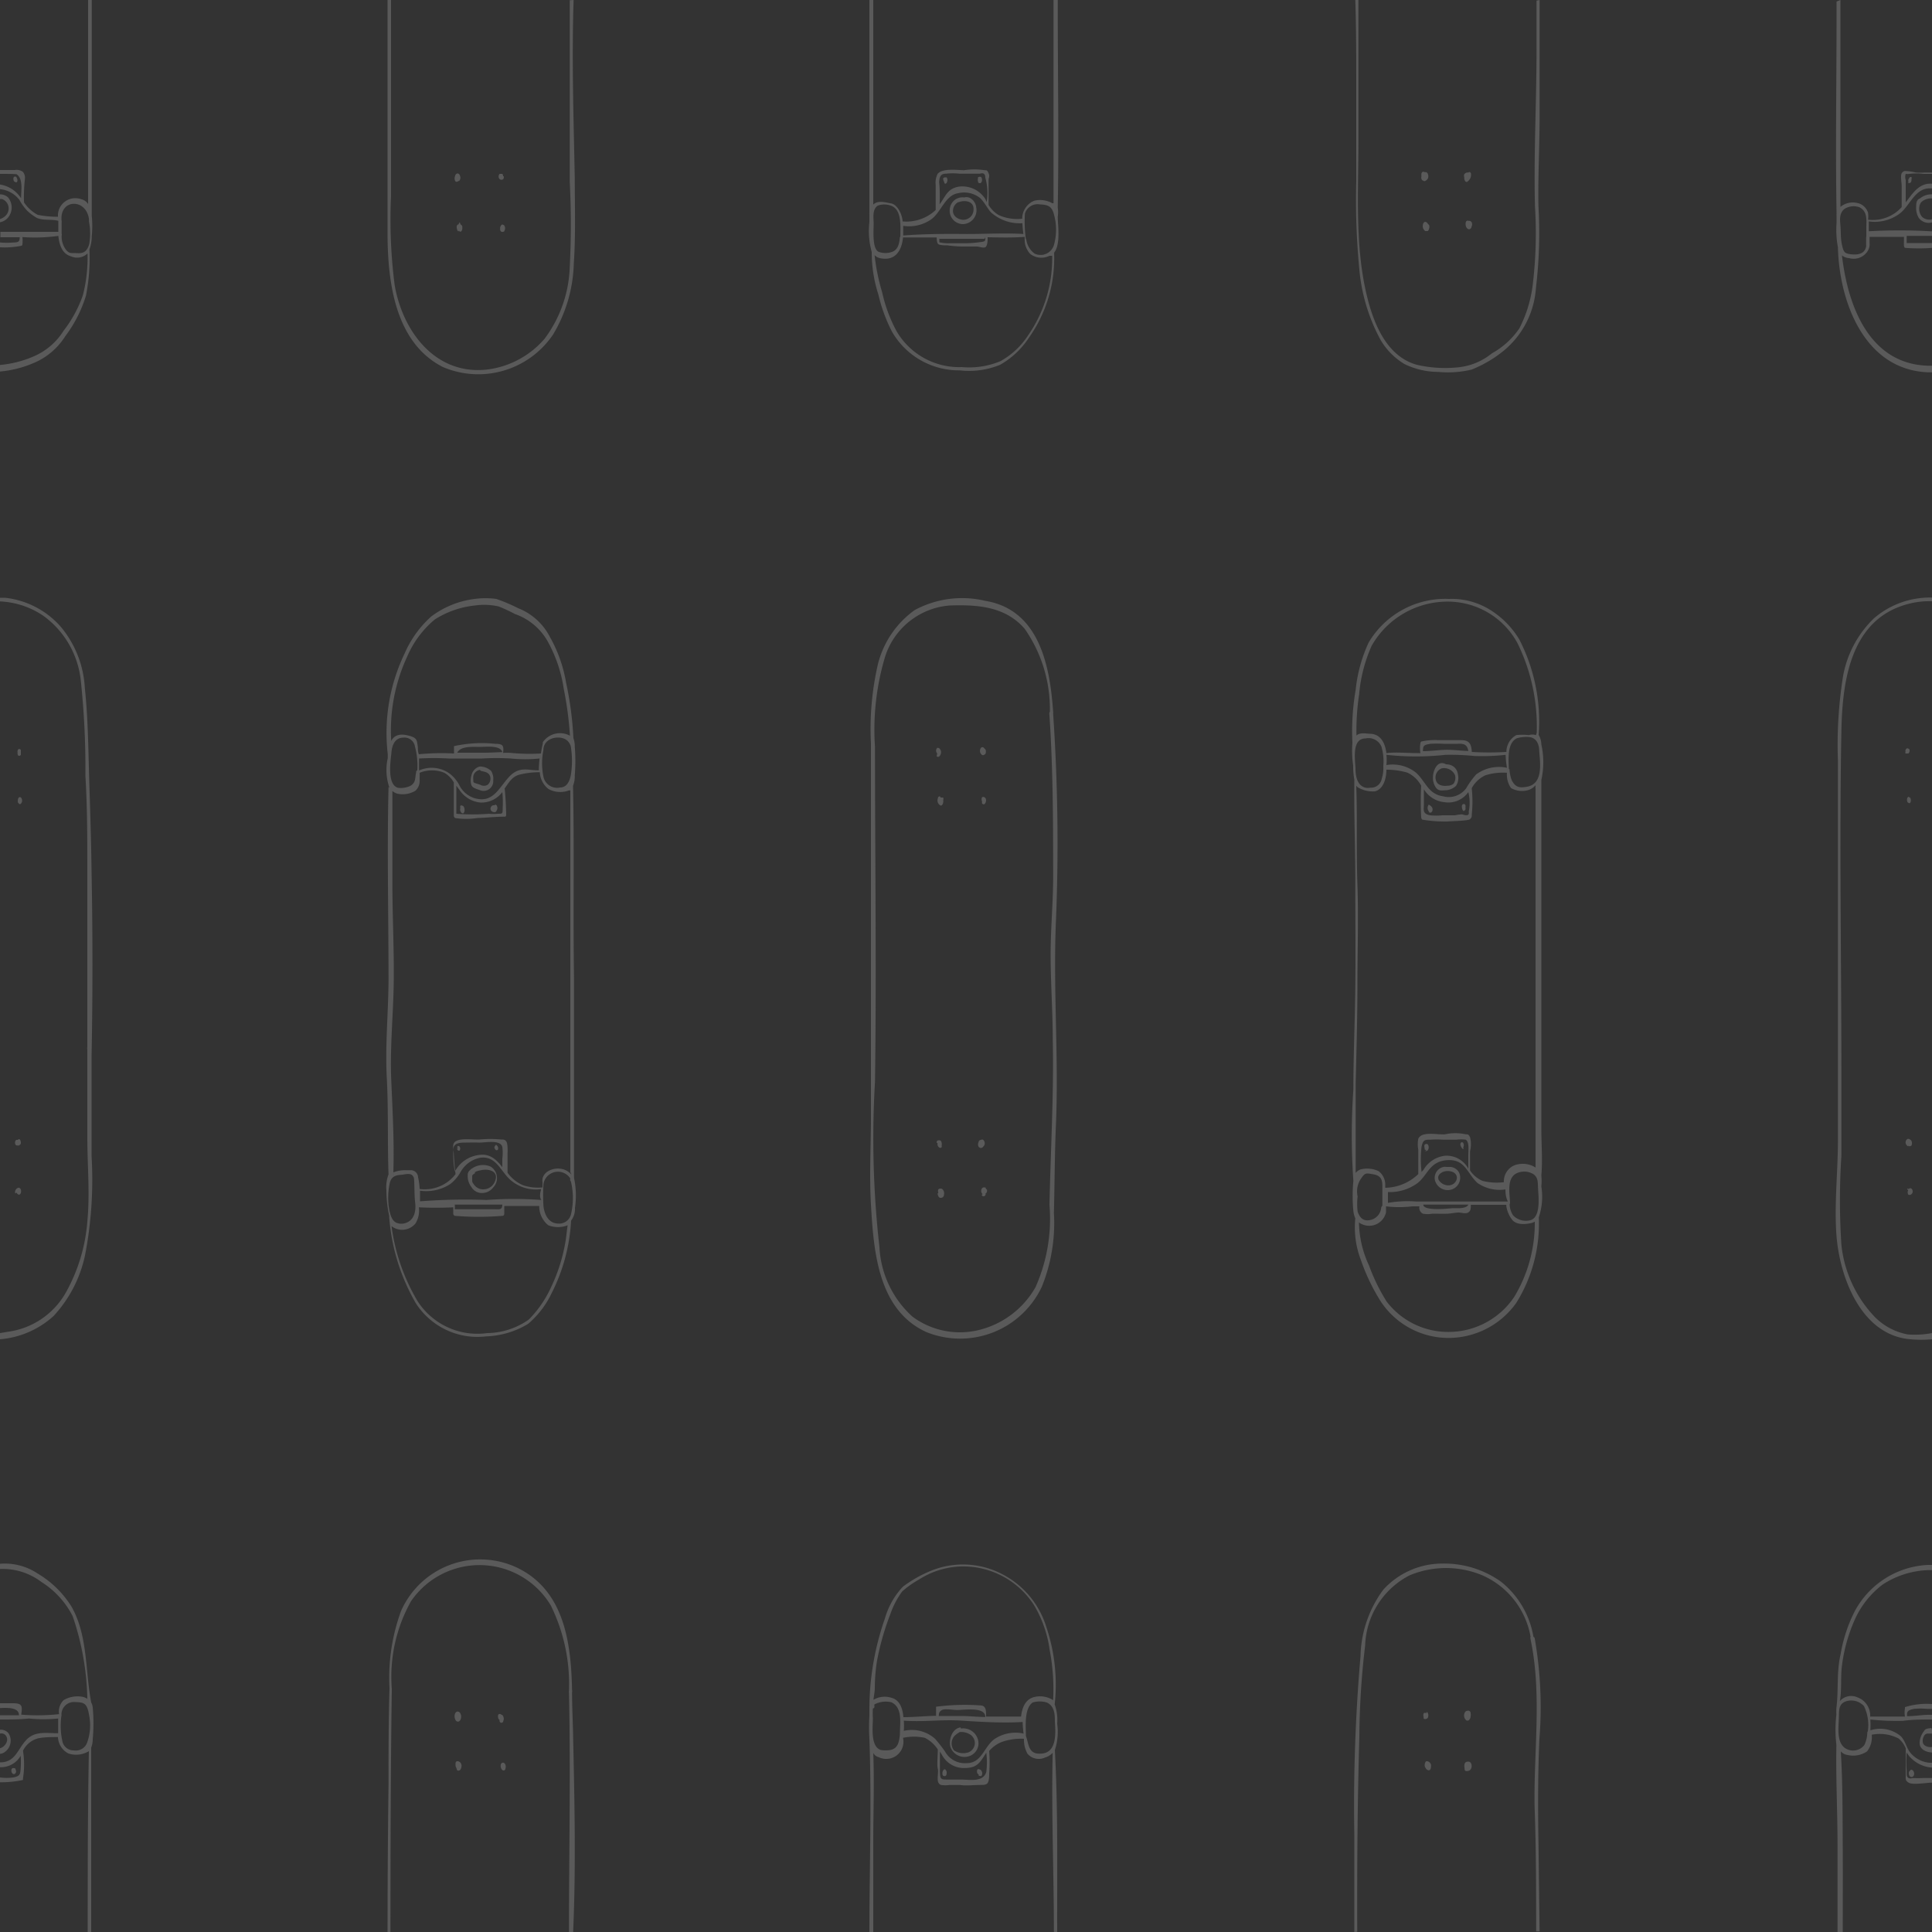 <svg xmlns="http://www.w3.org/2000/svg" viewBox="0 0 100 100"><rect x="0" y="0" width="100" height="100" fill="#333333" stroke="none"/><title>skateboards_dim</title><g id="Layer_2" data-name="Layer 2"><g id="Layer_1-2" data-name="Layer 1"><path d="M95.11,100q0-2.23,0-4.47c0-1.72-.09-3.45-.06-5.16,0,0,0,0,0-.06a6.87,6.87,0,0,1,0-1.57,3.11,3.11,0,0,1,0-.32v0c.12-.94,0-1.87.22-2.8A7.68,7.68,0,0,1,96,83.4,4.54,4.54,0,0,1,99.79,81H100v.27h-.2a4.58,4.58,0,0,0-2.36.75A4.67,4.67,0,0,0,96,83.84a8.44,8.44,0,0,0-.66,2.37c-.08.61,0,1.23-.11,1.84a.78.78,0,0,1,.9-.2,1,1,0,0,1,.67,1h1.8a1.25,1.25,0,0,1,0-.43s0-.06,0-.06a3.8,3.8,0,0,1,1.4-.16v.25h-.26a3.75,3.75,0,0,0-.67,0c-.31.07-.38.11-.36.38.43,0,.86-.09,1.29-.07V89c-.5,0-1,0-1.5.07A12,12,0,0,1,96.81,89h0a5.23,5.23,0,0,1,0,.56,1.66,1.66,0,0,1,1.58.31c.23.24.28.58.48.84a1.46,1.46,0,0,0,1,.53H100v.25h0a1.7,1.7,0,0,1-1.21-.63l-.1-.15a5.86,5.86,0,0,0,0,.94v.18c0,.19.13.26.3.2a5.09,5.09,0,0,0,.55,0H100v.24h0c-.29,0-1,.13-1.21,0s-.14-.24-.15-.42c0-.45,0-.9,0-1.36a1.36,1.36,0,0,0-.36-.5,2.11,2.11,0,0,0-1.4-.2h0a1.19,1.19,0,0,1-.24.86,1.28,1.28,0,0,1-1,.19.57.57,0,0,1-.36-.19c.1,1.63.09,3.28.1,4.91s0,3,0,4.47ZM4.54,100c0-3.12,0-6.24.06-9.36l0,0a1.28,1.28,0,0,1-1.06.12A1,1,0,0,1,3,89.91c-.33,0-.68,0-1,.06a1.21,1.21,0,0,0-.81.65,4.58,4.58,0,0,1,0,1.43s0,.07,0,.08A5.26,5.26,0,0,1,0,92.25V92a2.59,2.59,0,0,0,.69,0c.36-.07.36-.18.38-.48a4.53,4.53,0,0,0,0-.64A1.18,1.18,0,0,1,0,91.47v-.25c.8,0,.9-.67,1.36-1.16s1.07-.34,1.65-.35c0-.27,0-.54,0-.76a.05.05,0,0,1,0,0,7.62,7.62,0,0,1-1.51,0C1,89,.55,89,.08,89H0v-.22H.07l.91,0c0-.41-.57-.39-1-.37v-.25l.69,0c.49,0,.49.14.43.59A10.53,10.53,0,0,0,3,88.73a.09.09,0,0,1,.06,0,.08.08,0,0,1,0,0A.83.83,0,0,1,3.29,88a1.43,1.43,0,0,1,1-.17.8.8,0,0,1,.23.1,14.06,14.06,0,0,0-.76-4.28,4.52,4.52,0,0,0-1.62-1.77A3.33,3.33,0,0,0,0,81.21v-.27a3.07,3.07,0,0,1,1.94.5,5.14,5.14,0,0,1,1.78,1.75c.83,1.5.69,3.29,1,4.93a.66.66,0,0,1,.08.26,9,9,0,0,1,0,1.64,1.23,1.23,0,0,1-.08.44v0c0,3.18,0,6.37,0,9.56Zm65.56,0c0-1.68,0-3.37,0-5a89.83,89.83,0,0,1,.32-9.28,6,6,0,0,1,1.18-3.44,4.13,4.13,0,0,1,3.08-1.35,5.06,5.06,0,0,1,3,.93,4.61,4.61,0,0,1,1.69,2.86.12.12,0,0,1,.07.1A20.61,20.61,0,0,1,79.68,90c-.08,1.77-.08,3.52-.05,5.29l.06,4.68h-.18c0-2.15,0-4.3-.08-6.46-.05-2.88.39-5.83-.21-8.67a.28.28,0,0,1,0-.13,4.28,4.28,0,0,0-2.49-3.17,4.88,4.88,0,0,0-3.77,0,4.24,4.24,0,0,0-2.3,3.63,41.57,41.57,0,0,0-.3,4.73c-.1,3.36-.12,6.73-.11,10.09ZM45,100c0-3.32.12-6.65,0-10A.15.15,0,0,1,45,90a9.81,9.81,0,0,1,0-1.21c0-.13,0-.27,0-.39v0a14.2,14.2,0,0,1,.8-4.62,4,4,0,0,1,.93-1.65,6.46,6.46,0,0,1,1.54-.86,4.38,4.38,0,0,1,3.61.21,4.6,4.6,0,0,1,2.28,2.74,9.32,9.32,0,0,1,.43,4,2.4,2.4,0,0,1,.13,1,3,3,0,0,1-.12,1.36v0c.17,3.15.11,6.33.12,9.49h-.17c0-3.16-.14-6.33-.06-9.48v.13a.86.86,0,0,1-.4.25.77.77,0,0,1-.91-.2A1.51,1.51,0,0,1,53,90l0,0a3.06,3.06,0,0,0-1.08.14,1.63,1.63,0,0,0-.72.49h0a7.46,7.46,0,0,1,0,1.16c0,.14,0,.4-.09.51s-.29.08-.41.09c-.34,0-.69.05-1,0l-.55,0a1.63,1.63,0,0,1-.44,0,.23.23,0,0,1-.12-.09c-.12-.16,0-.56-.05-.75s0-.64,0-1a1.74,1.74,0,0,0-.67-.6,2.68,2.68,0,0,0-1.13,0,.89.89,0,0,1-1.26,1,.42.42,0,0,1-.28-.22c.06,1.55,0,3.1,0,4.64s0,3.17,0,4.76Zm-24.94,0q0-3.81.05-7.62c0-1.66,0-3.31.05-5a10.07,10.07,0,0,1,.6-4,4.48,4.48,0,0,1,6-2.24c2.46,1.18,2.8,3.91,2.85,6.35a.12.12,0,0,1,0,.09c0,.85.05,1.7.06,2.54.07,3.25.14,6.52,0,9.77V100h-.22c0-4.13.09-8.25,0-12.38a.3.3,0,0,1,0-.1,9.22,9.22,0,0,0-.94-4.42,4.3,4.3,0,0,0-7.23-.23,8,8,0,0,0-1,4.54c-.06,4.19-.07,8.39-.07,12.59Zm28.59-9.34c0,.33,0,.67,0,1,0,.5.09.44.45.45h.65c.43,0,1.13.15,1.3-.39a3.93,3.93,0,0,0,0-1h0c-.31.47-.44.78-1.07.79a1.28,1.28,0,0,1-1.22-.67Zm50.26.94a.1.1,0,0,1,0,0c.18,0,.23.31.07.37s-.25-.23-.12-.32ZM49,91.72c0,.09,0,.21-.11.21s-.11-.09-.11-.15a.24.24,0,0,1,.07-.18.06.06,0,0,1,.09,0A.23.23,0,0,1,49,91.72Zm1.59.07h0a.24.24,0,0,1,0-.2.1.1,0,0,1,.12,0,.11.11,0,0,1,.09.07.23.23,0,0,1,0,.26.06.06,0,0,1-.07,0s0,0-.07,0l0-.06ZM.72,91.52c.05,0,.08,0,.09.08a.17.17,0,0,1,0,.17.16.16,0,0,1-.08.06c-.09,0-.13-.09-.14-.15s0-.19.13-.16Zm22.91,0a.24.24,0,0,1-.05-.14.5.5,0,0,1,0-.12s0-.1.1-.1a.21.21,0,0,1,.19.14c.05.1,0,.31-.1.34S23.65,91.62,23.63,91.54Zm2.54-.13a.16.16,0,0,1,0,.1s0,.16-.11.15-.19-.22-.12-.35a.11.11,0,0,1,.19,0A.19.19,0,0,1,26.17,91.41Zm47.6.1a.28.28,0,0,1,0-.25s0-.08.09-.08a.23.23,0,0,1,.21.21c0,.08,0,.26-.12.26a.18.18,0,0,1-.16-.13ZM76,91.18h0c.22,0,.24.43,0,.48s-.18-.09-.2-.19,0-.25.11-.28ZM52.93,89.13c-1,.06-2.1,0-3.15-.07s-2,.08-3,0a3,3,0,0,1,0,.53,1.81,1.81,0,0,1,1.62.41,8.11,8.11,0,0,1,.51.65,1.17,1.17,0,0,0,1.12.61c.8,0,.89-.85,1.45-1.25a1.94,1.94,0,0,1,1.5-.28A6,6,0,0,1,52.93,89.13Zm-3.2.34a.79.79,0,0,1,.88.54.7.7,0,0,1-.42.88.77.77,0,0,1-1-.48c-.09-.36.08-.93.52-1A.05.05,0,0,1,49.73,89.47Zm50.27.06v.2h-.08l-.18,0a.39.39,0,0,0-.11.06h0s0,.06,0,0a.5.5,0,0,0-.11.34c0,.26.32.33.53.29v.29c-.32,0-.7-.15-.69-.5a1,1,0,0,1,.22-.6c.07-.15.23-.14.39-.17Zm-100,0a.52.52,0,0,1,.44.18.72.72,0,0,1-.23,1,.48.48,0,0,1-.21.07v-.29H0c.29-.08.52-.47.25-.71A.3.3,0,0,0,0,89.73Zm53.1.32c.17.47.12,1,.86.91s.68-1.06.64-1.64c0-.34,0-.81-.42-1a1.3,1.3,0,0,0-.73,0C53,88.44,53.1,89.38,53.1,89.85Zm-3.42-.2a1.14,1.14,0,0,0-.3.23.59.59,0,0,0,0,.72.86.86,0,0,0,.75.1.52.52,0,0,0,.13-.89A.87.87,0,0,0,49.68,89.65Zm47-.05a2.25,2.25,0,0,0-.2-1.29.89.89,0,0,0-.86-.27c-.44.11-.43.43-.44.79,0,.54-.19,1.51.5,1.74a.74.74,0,0,0,.82-.25,1.55,1.55,0,0,0,.15-.65ZM45.18,88.43a4.46,4.46,0,0,0,0,.52c0,.41-.14,1.47.42,1.63a1.55,1.55,0,0,0,.48,0c.42-.08.46-.46.5-.81a.13.13,0,0,1,0-.06c0-.52.15-1.32-.44-1.6a1.27,1.27,0,0,0-.88.11.46.46,0,0,0,0,.1h0A.09.09,0,0,1,45.18,88.43Zm-42,.3a.12.12,0,0,1,0,.07,3.69,3.69,0,0,0,.06,1.37.59.59,0,0,0,.59.43.62.62,0,0,0,.67-.38,2.63,2.63,0,0,0,.11-1.45c-.1-.6-.25-.66-.7-.67A.65.65,0,0,0,3.18,88.73Zm41.87,1.35h0l0,0s0,0,0,0S45.05,90.11,45.05,90.08Zm31.07-1.39h0l0,0a.33.33,0,0,1,0,.14c0,.11-.09.29-.23.21a.33.33,0,0,1-.06-.42.14.14,0,0,1,.12-.07A.13.13,0,0,1,76.12,88.69Zm-52.42.42c.13,0,.17-.17.17-.26s-.05-.26-.18-.26-.17.17-.16.27S23.58,89.11,23.7,89.11Zm2.16-.1c-.08,0-.11-.2-.06-.27l0,0a.1.1,0,0,1,.13,0h0a.15.15,0,0,1,.12.11.27.27,0,0,1,0,.23c0,.07-.09.12-.16.07A.16.16,0,0,1,25.86,89Zm48-.4h0a.27.27,0,0,1,.07.14c0,.07,0,.17-.07.2a.14.14,0,0,1-.17,0s0,0,0,0a.05.05,0,0,1,0,0,.09.09,0,0,1,0-.07.28.28,0,0,1,0-.2.11.11,0,0,1,.14,0S73.84,88.59,73.86,88.61ZM54.51,88a10.78,10.78,0,0,0-.18-2.6,6.12,6.12,0,0,0-.81-2.32,4.36,4.36,0,0,0-3.8-2,4.27,4.27,0,0,0-2.16.68,4.92,4.92,0,0,0-.86.61,4.35,4.35,0,0,0-.62,1.19,13.5,13.5,0,0,0-.69,2.43,9.17,9.17,0,0,0-.11,1.38c0,.2-.05.4-.07.61a1.15,1.15,0,0,1,.94-.1c.41.11.57.52.61,1,.55,0,1.12-.06,1.69-.07,0-.14,0-.27,0-.41s0-.06,0-.06a11.5,11.5,0,0,1,2.27-.07c.33,0,.32.27.32.58.61,0,1.21,0,1.81,0,.05-.45.21-.87.64-1A1.25,1.25,0,0,1,54.51,88ZM51,88.87c0-.54-1.08-.36-1.46-.36-.18,0-.63-.08-.78,0s-.16.16-.17.31c.4,0,.8,0,1.19,0S50.58,88.87,51,88.87Zm22.89-.05v0ZM100,69.32a6,6,0,0,1-1.12,0c-2.57-.21-3.68-3.26-3.83-5.44-.11-1.61.08-3.24.08-4.85s0-3.3,0-4.95c0-3.24,0-6.48,0-9.71,0-1.66,0-3.31,0-5a22.63,22.63,0,0,1,.25-4.27A5.48,5.48,0,0,1,97,32a4.44,4.44,0,0,1,3-1.07v.19a4.31,4.31,0,0,0-1.23.14c-3,.78-3.41,4-3.46,6.59-.11,5.87,0,11.74,0,17.61,0,1.45,0,2.91,0,4.36a35.46,35.46,0,0,0,0,4.61,6.37,6.37,0,0,0,1.64,3.64,3.2,3.2,0,0,0,1.8,1A4.73,4.73,0,0,0,100,69ZM0,30.94l.26,0A4.49,4.49,0,0,1,3.11,32.4a5.37,5.37,0,0,1,1.28,3.2c.17,1.59.18,3.21.23,4.82s.1,3.16.12,4.74q.09,4.76,0,9.5c0,1.73,0,3.46,0,5.18a20.64,20.64,0,0,1-.33,5.09,6.65,6.65,0,0,1-1.64,3.19A4.69,4.69,0,0,1,0,69.32V69l.42-.07a4.06,4.06,0,0,0,3-2.05,8.94,8.94,0,0,0,1.1-3.66c.14-1.44,0-2.9,0-4.34l0-4.58a.12.12,0,0,1,0-.09c0-3,0-6.08,0-9.12,0-1.64,0-3.29-.1-4.94a42.78,42.78,0,0,0-.24-4.94A4.75,4.75,0,0,0,2.28,31.9,4.3,4.3,0,0,0,0,31.13Zm54.51,5.9a.2.2,0,0,1,0,.09,99.37,99.37,0,0,1,.15,10.64c-.16,3.51.14,7,0,10.53-.07,1.56-.07,3.12-.11,4.68a8.81,8.81,0,0,1-.62,3.81,4.67,4.67,0,0,1-6,2.35c-2.49-1.15-2.71-4.18-2.85-6.59-.09-1.54,0-3.07,0-4.6s0-3.26,0-4.88c0-3.19,0-6.39,0-9.58,0-1.6,0-3.19,0-4.79a14.91,14.91,0,0,1,.37-4.16,4.91,4.91,0,0,1,1.89-2.76A5.17,5.17,0,0,1,51,31.1C53.8,31.56,54.35,34.49,54.51,36.84ZM70,38.45v0a12.67,12.67,0,0,1,.17-2.75,7.63,7.63,0,0,1,.67-2.44A4.61,4.61,0,0,1,75,31a3.77,3.77,0,0,1,2.12.56,4.57,4.57,0,0,1,1.52,1.54,9.26,9.26,0,0,1,1,4.94,1,1,0,0,1,.14.49,4.25,4.25,0,0,1,0,1.84c0,.17,0,.31,0,.47,0,.44,0,.88,0,1.31,0,.93,0,1.86,0,2.8,0,1.82,0,3.65,0,5.48s0,3.51,0,5.26c0,.9,0,1.81,0,2.71s.07,1.63,0,2.44h0a2.8,2.8,0,0,1,0,.57A3.33,3.33,0,0,1,79.65,63s0,0,0,.07a7.73,7.73,0,0,1-1.17,4.37,4.3,4.3,0,0,1-3.62,1.81,4.2,4.2,0,0,1-3.42-1.93,10.32,10.32,0,0,1-1-2.1,4.71,4.71,0,0,1-.29-2.16,1.26,1.26,0,0,1-.1-.38,8.13,8.13,0,0,1,0-1.56,33.94,33.94,0,0,1,0-4.73c0-1.76.08-3.51.1-5.27s0-3.58,0-5.38-.07-3.58-.05-5.38a0,0,0,0,1,0,0,3.84,3.84,0,0,1-.06-.73A5.26,5.26,0,0,1,70,38.45ZM20.16,40.78h0a2.79,2.79,0,0,1-.09-1.54c0-.07,0-.14,0-.21a.43.43,0,0,1,0,0,9.47,9.47,0,0,1,.87-5.2,5.52,5.52,0,0,1,1.38-1.92A4.7,4.7,0,0,1,24.57,31a4.19,4.19,0,0,1,1.12,0,9.34,9.34,0,0,1,1.13.48,3.14,3.14,0,0,1,1.65,1.5,7.25,7.25,0,0,1,.83,2.35,17.48,17.48,0,0,1,.38,2.88h0a1.21,1.21,0,0,1,.07.43,9.39,9.39,0,0,1,0,1.5,1.31,1.31,0,0,1-.09.53c.07,3.3,0,6.61.05,9.9,0,3.44,0,6.88,0,10.31a.15.15,0,0,1,0,.08,4.34,4.34,0,0,1,.05,1.56,1,1,0,0,1-.2.66v0a9.39,9.39,0,0,1-1,3.74,4.8,4.8,0,0,1-1.22,1.6,4.47,4.47,0,0,1-2.17.65,3.79,3.79,0,0,1-3.65-1.72,10.45,10.45,0,0,1-1.37-4.39.36.36,0,0,1,0-.11A6.21,6.21,0,0,1,20,61.62a1.84,1.84,0,0,1,.11-.83h0v0c-.06-1.65,0-3.31-.09-5s.08-3.37.09-5.06c0-3.33-.08-6.66,0-10v0Zm.09,22.56a10.19,10.19,0,0,0,1.36,4A3.68,3.68,0,0,0,25.22,69a3.8,3.8,0,0,0,2.15-.7,5.78,5.78,0,0,0,1.16-1.69,8.77,8.77,0,0,0,.71-2.19c.07-.34.09-.68.14-1a1.37,1.37,0,0,1-1,0,1.26,1.26,0,0,1-.47-1H26.1c0,.14,0,.27,0,.41a.1.1,0,0,1-.07.1,14.91,14.91,0,0,1-2.5,0s-.07-.05-.07-.1v-.34a17.47,17.47,0,0,1-1.78,0h0a1.27,1.27,0,0,1-.17.83.89.89,0,0,1-1.25.14h0l0-.31c0,.1,0,.21,0,.31ZM54.34,36.85a7.25,7.25,0,0,0-1.3-4.3c-1-1.16-2.44-1.26-3.88-1.21A3.82,3.82,0,0,0,45.81,34a13.15,13.15,0,0,0-.52,4.67c0,5.77.08,11.55,0,17.32a49.94,49.94,0,0,0,.23,8.56,5.2,5.2,0,0,0,1.71,3.6,4.12,4.12,0,0,0,3.31.72,4.63,4.63,0,0,0,3.06-2.25,8.72,8.72,0,0,0,.72-4.26c.06-2.84.23-5.69.17-8.53,0-1.41-.1-2.82-.11-4.23s.12-2.71.13-4.06c0-2.88,0-5.76-.2-8.64A.19.19,0,0,1,54.34,36.85ZM78,62.36c-.63,0-1.25,0-1.87,0,0,.18,0,.32-.14.4s-.35,0-.49,0-.38.05-.57.06-.54,0-.8,0a1.29,1.29,0,0,1-.48,0,.34.34,0,0,1-.18-.38l-.37,0a5.63,5.63,0,0,1-1.36,0v.16s0,.06,0,.09v0s0,0,0,.06a.89.89,0,0,1-1.23.62.48.48,0,0,1-.17-.1,5.43,5.43,0,0,0,.52,2.23,9.88,9.88,0,0,0,.9,1.85A4,4,0,0,0,75,68.94a4.09,4.09,0,0,0,3.38-1.82,7.39,7.39,0,0,0,1.06-3.89.46.46,0,0,1-.16.07c-.31.07-.76.12-1-.15a1.51,1.51,0,0,1-.32-.78ZM21.43,61c-.08-.32-.37-.23-.6-.2s-.59,0-.67.51a3.51,3.51,0,0,0,0,1.37c.06.25.15.56.42.63a.65.65,0,0,0,.39,0c.47-.14.57-.61.52-1.05S21.46,61.39,21.43,61Zm8.09,0,0,0a.76.76,0,0,0-1.39.28,8.8,8.8,0,0,0,0,1.15c.05.42.25.88.74.9a.63.63,0,0,0,.68-.46,3.68,3.68,0,0,0,0-1.72A.13.13,0,0,1,29.52,61Zm48.62,1.35a1.09,1.09,0,0,0,.18.56.92.92,0,0,0,.92.24c.52-.19.39-1.22.37-1.62s0-.56-.23-.75a.93.93,0,0,0-.86-.06c-.56.25-.37,1.07-.36,1.55A.19.19,0,0,1,78.14,62.33Zm-6.59.08c0-.35,0-.71,0-1.06s-.11-.53-.48-.59-.41-.1-.64.25a1.16,1.16,0,0,0-.16.89,3.46,3.46,0,0,0,0,.79c.11.32.29.51.64.44a.71.71,0,0,0,.58-.64A.19.19,0,0,1,71.55,62.41ZM26,62.35H25l-1.46,0a1.94,1.94,0,0,1,0,.24c.45,0,.9,0,1.36,0,.23,0,.47,0,.7,0S26,62.64,26,62.35Zm50,0-1.17,0c-.39,0-.77,0-1.16,0,0,.34,1.24.21,1.45.19S75.89,62.6,76,62.35Zm2-.8a2,2,0,0,1-1.54-.33c-.54-.52-.63-1.23-1.55-1.17s-1,.76-1.53,1.18a2.42,2.42,0,0,1-1.54.47c0,.19,0,.38,0,.56a5.94,5.94,0,0,1,1.46-.07c.53,0,1.06,0,1.6,0,1,0,2.1,0,3.15,0C77.94,62,77.92,61.75,77.92,61.55Zm-50,0a2,2,0,0,1-1.5-.41c-.58-.44-.78-1.35-1.67-1.21a1.49,1.49,0,0,0-1,.75,2.07,2.07,0,0,1-.53.61,2.29,2.29,0,0,1-1.56.34c0,.18,0,.36,0,.55a30.51,30.51,0,0,1,3.45-.07,19.1,19.1,0,0,1,2.83,0C27.93,62,27.94,61.79,28,61.59Zm20.57.18h0a.2.2,0,0,1,0-.17.17.17,0,0,1,.22,0,.31.31,0,0,1,.07.28.16.16,0,0,1-.18.16c-.1,0-.14-.13-.15-.22Zm2.29.08a.23.23,0,0,1-.05-.27.14.14,0,0,1,.09-.08l.06,0,.05,0s0,.07.07.11a.16.16,0,0,1,0,.12.1.1,0,0,1,0,0,.1.1,0,0,1-.07.08A.09.09,0,0,1,50.81,61.85Zm48-.31h0c.09,0,.13.07.14.15a.18.18,0,0,1-.09.18.14.14,0,0,1-.14,0,.24.24,0,0,1,0-.23C98.67,61.55,98.73,61.5,98.79,61.54Zm-98,.23a.18.18,0,0,0,.09.1c.16.05.19-.29.06-.34h0a.08.08,0,0,0-.09,0h0A.23.23,0,0,0,.79,61.77Zm50,.08h0ZM24.33,60.56a1,1,0,0,1,1.06-.18.7.7,0,0,1,.14,1.08.72.72,0,0,1-.57.29.62.62,0,0,1-.56-.31.92.92,0,0,1-.19-.62s0,0,0-.06a.41.41,0,0,1,.07-.15Zm50.39-.16a.34.34,0,0,1,.14,0h.08l.15,0a.57.57,0,0,1,.43.29.64.64,0,0,1-.36.87.68.68,0,0,1-.89-.48A.58.58,0,0,1,74.72,60.4Zm-50.14.27a.15.15,0,0,1,0,.06c-.15.1-.14.07-.14.28s0,.16.07.27a.6.6,0,0,0,.34.26.65.65,0,0,0,.75-.35c.29-.6-.37-.72-.74-.61A.79.79,0,0,0,24.58,60.67Zm4.94,0c0-3.34,0-6.68,0-10s0-6.51,0-9.76l-.07,0a1.27,1.27,0,0,1-1.06-.07,1.18,1.18,0,0,1-.45-.87,4.29,4.29,0,0,0-1.07.13c-.38.11-.53.41-.75.71.05.45.07.91.08,1.36,0,0,0,.1-.06.1-.48,0-1,.06-1.43.07a3.73,3.73,0,0,1-1.16,0s-.06-.07-.06-.1c0-.58,0-1.16,0-1.74A1.33,1.33,0,0,0,23,40,1.69,1.69,0,0,0,21.72,40a2.62,2.62,0,0,1,0,.28s0,.08,0,.09a.69.69,0,0,1-.22.56,1.29,1.29,0,0,1-.94.15.68.68,0,0,1-.25-.14c0,1.6,0,3.2,0,4.81s.09,3.37.07,5.06-.2,3.38-.13,5.06.16,3.21.11,4.81v.22a1.62,1.62,0,0,0,0-.22h0a1.68,1.68,0,0,1,.67-.11h0l.27,0a.38.38,0,0,1,.34.37h0a3.09,3.09,0,0,1,.08.6h0a2,2,0,0,0,1.86-.77c-.05-.34-.07-.69-.09-1,0-.14-.08-.46,0-.6.18-.31,1-.17,1.32-.19a6.1,6.1,0,0,1,1.13,0c.12,0,.2,0,.27.11s.07.44.06.61c0,.35,0,.69,0,1a1.92,1.92,0,0,0,.81.65,2.44,2.44,0,0,0,1,.11l0-.26a.68.68,0,0,1,0-.2v0s0,0,0,0a.62.62,0,0,1,.26-.36,1,1,0,0,1,.92-.08,1,1,0,0,1,.32.24v0ZM71.76,39.84c0,.43-.14,1-.59,1.12a1.51,1.51,0,0,1-.91-.22l-.06-.07c.06,1.7,0,3.41.06,5.11s0,3.45,0,5.18-.05,3.38-.09,5.08c0,.86,0,1.73,0,2.6,0,.68,0,1.39,0,2.07a.53.53,0,0,1,.29-.19,1.4,1.4,0,0,1,.9.1.88.88,0,0,1,.34.65c0,.07,0,.14,0,.21a2.53,2.53,0,0,0,1.71-.71c0-.42,0-.84,0-1.26a1.56,1.56,0,0,1,0-.57c.19-.41,1-.19,1.39-.23a2.52,2.52,0,0,1,1.06,0c.12,0,.16,0,.23.16a1.42,1.42,0,0,1,0,.71c0,.35,0,.69,0,1,0,0,0,0,0,0a1.47,1.47,0,0,0,.64.54,3,3,0,0,0,1.11.07.9.9,0,0,1,.56-.88,1.25,1.25,0,0,1,1.08.12c0-.7,0-1.42,0-2.12,0-.91,0-1.81,0-2.71,0-1.76,0-3.51,0-5.27s0-3.65,0-5.48V42.17c0-.44,0-.88,0-1.31a1.5,1.5,0,0,1,0-.22.76.76,0,0,1-.4.26,1.15,1.15,0,0,1-.87-.11A1.21,1.21,0,0,1,78,40a3,3,0,0,0-1.12.13,1.55,1.55,0,0,0-.7.66s0,0,0,.05a6.27,6.27,0,0,1,0,1.3c0,.12,0,.17-.09.26s-1,.1-1.14.12a7,7,0,0,1-1.3-.09c-.06,0-.08-.07-.09-.12a14.92,14.92,0,0,1,0-1.64,1.53,1.53,0,0,0-.72-.68A3.82,3.82,0,0,0,71.76,39.84Zm2.92,20.82c-.16.08-.3.2-.21.42a.59.59,0,0,0,.57.27c.35-.05.53-.5.17-.68A.7.7,0,0,0,74.68,60.66ZM76,60.49c0-.24,0-.47,0-.71s.06-.66-.13-.79a1.87,1.87,0,0,0-.49,0c-.23,0-.46,0-.69,0a4.73,4.73,0,0,0-.65,0c-.29,0-.38,0-.46.36a5.73,5.73,0,0,0,0,1.31l.1-.11a1.48,1.48,0,0,1,1.13-.73A1.28,1.28,0,0,1,76,60.49Zm-50,0c0-.17,0-.34,0-.51a2.57,2.57,0,0,0,0-.62c-.12-.39-.88-.21-1.22-.22s-.45,0-.68,0-.59,0-.63.29a4.87,4.87,0,0,0,.07,1.2l.08-.12a1.64,1.64,0,0,1,1.18-.73C25.4,59.69,25.75,60.08,26.05,60.48Zm-2.33-1.07a.19.19,0,0,1,0-.07.07.07,0,0,1,.12,0v0a.18.18,0,0,1,0,.2.06.06,0,0,1-.07,0h0a.11.11,0,0,1-.06-.09v0A.28.28,0,0,1,23.72,59.41Zm50.08.1c0-.07-.06-.23,0-.28.25-.17.28.42,0,.33C73.83,59.55,73.82,59.53,73.8,59.51Zm-48.08-.25c.05,0,.08.05.1.09a.19.19,0,0,1,0,.15.08.08,0,0,1-.12,0,.2.2,0,0,1-.06-.14C25.61,59.33,25.66,59.23,25.72,59.26Zm50.1.18a.06.06,0,0,1-.08,0s-.07-.08-.08-.13a.18.18,0,0,1,0-.17.08.08,0,0,1,.12,0,.23.23,0,0,1,0,.25Zm-27.29-.29c0-.06,0-.14.12-.14s.13.08.14.14a.33.33,0,0,1,0,.14v0s0,0,0,0a.2.2,0,0,1,0,.08c-.08.08-.16,0-.2-.07A.31.31,0,0,1,48.53,59.15ZM50.78,59a.09.09,0,0,1,.11,0,.23.23,0,0,1,0,.35.14.14,0,0,1-.24,0,.26.26,0,0,1,0-.23A.13.13,0,0,1,50.78,59Zm48,.33c-.06,0-.11-.07-.13-.12a.21.21,0,0,1,.07-.25.11.11,0,0,1,.11,0s.09.05.11.1h0a.3.3,0,0,1,0,.23s-.11.09-.16,0ZM.88,59.29l.1,0s.08-.05.09-.08a.2.2,0,0,0,0-.13C1.06,59,1,58.91.92,59L.84,59a.18.18,0,0,0-.06.17C.78,59.21.81,59.29.88,59.29Zm73,0h0ZM73.7,40.85c0,.26,0,.53,0,.79s-.09.48.32.56a3.43,3.43,0,0,0,.64,0h.65a2.2,2.2,0,0,1,.37-.05c.27.09.38.05.34-.13A2.3,2.3,0,0,0,76,41a1.26,1.26,0,0,1-1.24.52A1.39,1.39,0,0,1,73.7,40.85Zm-50.08-.18c0,.48,0,1,0,1.45a10.59,10.59,0,0,0,1.69,0,2.27,2.27,0,0,0,.45,0c.28,0,.25,0,.26-.31A5.29,5.29,0,0,0,26,41a1.35,1.35,0,0,1-1.13.54,1.46,1.46,0,0,1-1.07-.63Zm.21,1.15a.17.17,0,0,1,0-.12h0a.09.09,0,0,1,.09,0c.11,0,.14.2.12.29s-.06.14-.14.09A.23.23,0,0,1,23.83,41.82Zm50.1.14a.28.28,0,0,1,0-.28s0-.06.08,0,.13.11.14.2-.06.23-.17.17Zm1.92-.06h0s-.06.1-.11.07-.14-.32,0-.35.12.14.11.19A.13.13,0,0,1,75.85,41.9Zm-50.26-.22s0,0,0,0a.07.07,0,0,1,.11,0,.24.24,0,0,1,0,.28c0,.06-.1.1-.16.07A.17.17,0,0,1,25.59,41.68Zm23.1-.4h0s.1,0,.13,0a.23.23,0,0,1,0,.14.2.2,0,0,1,0,.11.26.26,0,0,1-.07.15.07.07,0,0,1-.09,0,.29.29,0,0,1-.12-.34s0-.13.11-.12Zm2.14.3a.31.31,0,0,1,0-.1.26.26,0,0,1,0-.21.11.11,0,0,1,.13,0c.12.07.09.26,0,.35A.1.1,0,0,1,50.83,41.58ZM.92,41.52a.05.05,0,0,1,0,0c0-.08,0-.25.1-.26s.14.16.12.23-.08.18-.16.11Zm97.9-.25c.12,0,.11.33,0,.3s-.1-.09-.11-.14,0-.15.06-.18S98.79,41.24,98.82,41.27ZM1,41.55H1Zm26.93-2.29a7.43,7.43,0,0,1-1.49,0,12.36,12.36,0,0,0-1.49,0c-.57,0-1.15,0-1.72,0a13.2,13.2,0,0,0-1.54,0c0,.2,0,.41,0,.62a1.6,1.6,0,0,1,1.57.15,1.86,1.86,0,0,1,.5.58,1.32,1.32,0,0,0,.76.69c1,.32,1.3-.53,1.84-1.1s1-.31,1.53-.33A4.87,4.87,0,0,1,27.93,39.26Zm50-.19a11,11,0,0,1-1.62.06,12.29,12.29,0,0,0-1.49-.06,14.23,14.23,0,0,1-3.06,0,2.34,2.34,0,0,1,0,.53h0A1.93,1.93,0,0,1,73.3,40c.52.48.61,1.1,1.41,1.22a1.12,1.12,0,0,0,1.18-.42,4.12,4.12,0,0,1,.52-.72A2,2,0,0,1,78,39.74,4.75,4.75,0,0,1,77.93,39.07Zm-3.09.49c.32,0,.59.18.63.57a.75.75,0,0,1-.11.55.89.89,0,0,1-.47.22c-.2,0-.4.07-.55-.11a.86.86,0,0,1-.17-.56c0-.33.22-.91.66-.68Zm-50,.12a.09.09,0,0,1,.08,0,.85.85,0,0,1,.5.22.79.79,0,0,1,.11.5.5.5,0,0,1-.71.49c-.14-.05-.36-.1-.42-.25a.82.82,0,0,1,0-.49A.6.6,0,0,1,24.81,39.68Zm-3.24.2a3.84,3.84,0,0,0-.12-1.23.55.55,0,0,0-.6-.47c-.45,0-.59.41-.62.77s-.26,1.69.36,1.83a1.18,1.18,0,0,0,.59-.09c.34-.17.26-.44.33-.71A.13.13,0,0,1,21.57,39.88Zm56.53-.07a1.87,1.87,0,0,0,.12.58c.21.4.44.39.79.33.84-.15.68-1.21.63-1.83,0-.34-.12-.69-.51-.74a1.7,1.7,0,0,0-.64.06C78,38.45,78.08,39.31,78.1,39.81Zm-50-1a3.46,3.46,0,0,0,0,1.4.72.72,0,0,0,.86.55c.37,0,.52-.37.57-.73a4.58,4.58,0,0,0,0-1.28.59.59,0,0,0-.37-.52c-.39-.15-1,0-1.06.52A.13.13,0,0,1,28.13,38.78Zm43.47.83a2.64,2.64,0,0,0-.1-1,.72.72,0,0,0-.81-.42c-.71,0-.56,1-.53,1.55,0,.37.07.88.51,1a.8.8,0,0,0,.27,0,.56.56,0,0,0,.58-.47,1.79,1.79,0,0,0,.08-.63Zm3,.14a.5.5,0,0,0-.28.59c.06.27.35.33.59.3a.51.51,0,0,0,.32-.1.52.52,0,0,0,.08-.45.62.62,0,0,0-.69-.35Zm-49.76.07a.41.41,0,0,0-.34.31.83.83,0,0,0,0,.22c0,.12,0,.12.11.16l.25.08a.37.37,0,0,0,.38,0,.41.41,0,0,0,.13-.43c-.07-.22-.28-.24-.48-.29ZM48.51,39l0,0a.21.21,0,0,1,0-.29.09.09,0,0,1,0,0h.05c.07,0,.12.1.14.15a.32.32,0,0,1-.07.28.1.1,0,0,1-.15,0ZM.92,38.83a.08.08,0,0,1,0,0,.08.08,0,0,1,.1-.06H1a.08.08,0,0,1,.08.06c0,.07,0,.19,0,.23a.09.09,0,0,1-.1.06c-.07,0-.08-.12-.07-.19A.13.13,0,0,1,.92,38.83ZM50.76,39v0a.26.26,0,0,1,0-.27.1.1,0,0,1,.18,0h0a.19.19,0,0,1,.09.14c0,.06,0,.17-.08.19h0a.1.1,0,0,1-.14,0ZM29.5,38.08a17.81,17.81,0,0,0-.32-2.42,7.26,7.26,0,0,0-.82-2.44,3.12,3.12,0,0,0-1.71-1.44,8,8,0,0,0-.84-.39,3.39,3.39,0,0,0-1.23-.05,4.8,4.8,0,0,0-2.07.72A5.1,5.1,0,0,0,21.07,34a9.06,9.06,0,0,0-.82,4.35c.14-.27.4-.4.88-.28s.44.23.5.61c0,.12,0,.24.05.36A12.26,12.26,0,0,1,23.5,39c0-.1,0-.18,0-.31s0-.06,0-.07a6.68,6.68,0,0,1,2.14-.12c.42,0,.44.12.4.47a2.83,2.83,0,0,1,.41,0A9.92,9.92,0,0,0,28,39a4.6,4.6,0,0,1,.1-.53.08.08,0,0,1,0-.06A1.08,1.08,0,0,1,29.5,38.08Zm69.18.67s0,0,0,0a.07.07,0,0,1,.09,0h0c.1,0,.09.21,0,.25h-.07a0,0,0,0,1-.07,0,.11.11,0,0,1,0-.09v0A.14.14,0,0,1,98.68,38.75ZM26,38.93c-.1-.37-.85-.27-1.17-.27s-1-.06-1.16.3c.44,0,.89,0,1.33,0S25.62,38.94,26,38.93Zm53.54-1a9.79,9.79,0,0,0-1-4.65A4.11,4.11,0,0,0,75,31.14a4.52,4.52,0,0,0-4,2.28,7.75,7.75,0,0,0-.65,2.51,12.76,12.76,0,0,0-.14,2.14c.17-.16.44-.11.69-.09.57,0,.8.5.86,1h0c.53-.06,1.07,0,1.6,0h.16a1.45,1.45,0,0,1,0-.51.12.12,0,0,1,.05-.09,3.24,3.24,0,0,1,.88-.07c.4,0,.79,0,1.18,0s.53.16.55.61a15.31,15.31,0,0,0,1.79,0,1,1,0,0,1,.51-.87,2.81,2.81,0,0,1,.65,0,.59.59,0,0,1,.37,0ZM76,38.87c-.06-.35-.24-.39-.59-.37l-.69,0a5.3,5.3,0,0,0-.69,0c-.34.06-.37.09-.38.38.39,0,.78-.06,1.17-.07S75.61,38.86,76,38.87ZM29.69,0c-.1,3.07,0,6.16.06,9.23,0,1.46.05,2.95-.05,4.41a7.53,7.53,0,0,1-1.07,3.67A4.67,4.67,0,0,1,22.93,19c-2.43-1.23-2.84-4.26-2.87-6.68,0-3.3,0-6.6,0-9.9,0-.81,0-1.61,0-2.42h.18V10.15a26.43,26.43,0,0,0,.19,4.62c.43,2.45,2.18,4.73,4.91,4.34a4.67,4.67,0,0,0,2.85-1.58,6.54,6.54,0,0,0,1.3-3.72,42.66,42.66,0,0,0,0-4.38c0-1.47,0-2.95,0-4.42,0-1.67,0-3.34,0-5Zm50,0c0,2,0,4,0,6,0,1.56-.09,3.12-.06,4.68a23.83,23.83,0,0,1-.13,4.22,4.61,4.61,0,0,1-1.64,3.23,6.35,6.35,0,0,1-1.69,1,5.24,5.24,0,0,1-1.72.12,4,4,0,0,1-1.76-.41,3.56,3.56,0,0,1-1.24-1.26,9.42,9.42,0,0,1-1.1-3.73,36.93,36.93,0,0,1-.15-4.46c0-1.59,0-3.18,0-4.76s0-3.09-.05-4.63h.16c0,2.47,0,5,0,7.42,0,2.75-.2,5.63.55,8.31.37,1.31,1.05,2.75,2.47,3.15a6.48,6.48,0,0,0,2.06.14,3.29,3.29,0,0,0,1.83-.73A4.2,4.2,0,0,0,78.64,17a6.75,6.75,0,0,0,.68-2.15,22.21,22.21,0,0,0,.13-4.16c-.07-2.8.09-5.61.08-8.41,0-.75,0-1.5,0-2.25ZM95.26,0V.71c0,3.31,0,6.64,0,10h0a1,1,0,0,1,.84-.21.74.74,0,0,1,.59.51,1.34,1.34,0,0,1,0,.36,2,2,0,0,0,1.74-.65c0-.36,0-.73,0-1.1,0-.14-.07-.52,0-.65a.23.23,0,0,1,.17-.12,2.68,2.68,0,0,1,.56.08,3.59,3.59,0,0,0,.46,0H100V9h-.44a3,3,0,0,0-.73,0,.58.58,0,0,1-.19,0,.5.5,0,0,0,0,.32c0,.38,0,.77,0,1.15a1.71,1.71,0,0,0,.11-.14c.32-.43.66-.87,1.25-.82h0v.24h-.18c-.76.05-1,1-1.57,1.36a2.16,2.16,0,0,1-1.52.35v.16c0,.12,0,.23,0,.35a28.09,28.09,0,0,1,3.18,0H100v.24h-.06c-.42,0-.83,0-1.25,0v.37c.43,0,.87,0,1.31,0h0v.25a9.09,9.09,0,0,1-1.38,0c-.05,0-.06-.06-.07-.1s0-.32,0-.47c-.59,0-1.19,0-1.78,0,0,.11,0,.22,0,.32a.67.67,0,0,1-.18.52.85.85,0,0,1-.88.26.64.64,0,0,1-.37-.14c.3,2.61,1.41,5.63,4.47,5.71H100v.34h-.21c-3.29-.13-4.59-3.64-4.66-6.47v0a5,5,0,0,1-.07-1.28c0-.12,0-.25,0-.37a.14.14,0,0,1,0-.07c-.06-3.43,0-6.86,0-10.29,0-.24,0-.47,0-.71ZM4.75,0V1c0,1.78,0,3.56,0,5.35,0,.86,0,1.72,0,2.57,0,.47,0,.93,0,1.39,0,.29,0,.58,0,.86a5.35,5.35,0,0,1,0,1.05,2,2,0,0,1-.12.69,10.06,10.06,0,0,1-.18,2.39A6.71,6.71,0,0,1,3.38,17.4a3.55,3.55,0,0,1-1.46,1.31A5.7,5.7,0,0,1,0,19.23v-.34a5.58,5.58,0,0,0,1.71-.43,3.39,3.39,0,0,0,1.58-1.34,6.45,6.45,0,0,0,1-1.84,7.83,7.83,0,0,0,.24-2.16.78.78,0,0,1-.85.15c-.46-.13-.61-.58-.66-1.06a8.86,8.86,0,0,1-1.86.06,1.56,1.56,0,0,1,0,.37s0,.07-.05.08A4.25,4.25,0,0,1,0,12.8H0v-.25a4.1,4.1,0,0,0,.7,0c.27,0,.32-.06.32-.27l-1,0V12c1,0,2,0,3,0,0-.2,0-.39,0-.57-.37-.1-.76,0-1.11-.15a2.59,2.59,0,0,1-.5-.37A2.79,2.79,0,0,1,1,10.34a1.45,1.45,0,0,0-1-.55V9.55a1.59,1.59,0,0,1,1.09.71c0-.39.12-1-.23-1.24C.75,9,.27,9,.12,9H0V8.8l.76,0a.55.55,0,0,1,.43.1.47.47,0,0,1,.1.35,8.77,8.77,0,0,0-.05,1.15.14.14,0,0,1,0,.07,2,2,0,0,0,.71.65A5.51,5.51,0,0,0,3,11.22v-.05s0-.07,0-.08a.9.9,0,0,1,1.2-.78.57.57,0,0,1,.36.25c0-.16,0-.33,0-.49,0-.46,0-.93,0-1.39,0-.86,0-1.72,0-2.58,0-1.75,0-3.5,0-5.25V0Zm50,0V.64c0,3.35.06,6.71,0,10.06a.43.43,0,0,1,0,.05,1.7,1.7,0,0,1,0,.47c0,.44.16,1.42-.19,1.86,0,0,0,0,0,0a7.1,7.1,0,0,1-1.29,4.38,4.34,4.34,0,0,1-1.5,1.42,4.23,4.23,0,0,1-2.09.29,4,4,0,0,1-3.51-2,8.36,8.36,0,0,1-.71-1.94,7.1,7.1,0,0,1-.34-2.19A4,4,0,0,1,45,11.49c0-.13,0-.28,0-.42A.19.19,0,0,1,45,11c0-3.46,0-6.92,0-10.37V0h.2V.62c0,1.76,0,3.52,0,5.29,0,1.55,0,3.11,0,4.66V11c0-.14,0-.27,0-.41h0c.23-.24.65-.11.93-.06s.56.49.59.93a2.21,2.21,0,0,0,1.71-.59v0c0-.44,0-.87,0-1.31A1,1,0,0,1,48.53,9c.24-.3,1-.2,1.37-.19a3.41,3.41,0,0,1,1.06,0c.12,0,.14,0,.21.16s0,.24,0,.34c0,.42,0,.82,0,1.24,0,0,0,.05,0,.06a1.52,1.52,0,0,0,.52.52,2.3,2.3,0,0,0,1.22.19,1,1,0,0,1,.62-.93,1.29,1.29,0,0,1,.94.13l.06,0h0v0c0-3.29,0-6.6,0-9.9V0ZM51.12,12.28c0,.15,0,.36-.08.48s-.34,0-.48,0-.5,0-.76,0a6.48,6.48,0,0,1-.76-.06c-.12,0-.35,0-.45-.05s-.1-.23-.11-.36H46.74c-.06.67-.4,1.25-1.2,1.07a.59.59,0,0,1-.27-.15,10.72,10.72,0,0,0,.39,1.92,7.75,7.75,0,0,0,.74,2A3.75,3.75,0,0,0,49.79,19a4.18,4.18,0,0,0,2-.31,4.08,4.08,0,0,0,1.43-1.34,7,7,0,0,0,1.24-4.11l-.14,0a.94.94,0,0,1-1-.1,1.15,1.15,0,0,1-.28-.6s0,0,0-.06a1.5,1.5,0,0,1,0-.22C52.36,12.31,51.74,12.29,51.12,12.28Zm2,.1a1.06,1.06,0,0,0,.44.75.72.72,0,0,0,1-.48,2.9,2.9,0,0,0,0-1.52c-.11-.47-.33-.53-.73-.55a.69.69,0,0,0-.78.47A6.59,6.59,0,0,0,53.1,12.38Zm42.17.43c0,.13,0,.25,0,.37l0-.42Zm-48.69-.55c0-.5.1-1.43-.5-1.62a1,1,0,0,0-.66,0c-.29.18-.23.61-.22.89s-.1,1.32.25,1.5a1,1,0,0,0,.72,0C46.5,12.91,46.55,12.57,46.58,12.26Zm50,0v-.44c0-.42.08-.86-.35-1.09a.89.89,0,0,0-.76.07c-.29.21-.26.55-.23.87s0,.64.08,1,.12.45.46.49.71,0,.79-.4a.28.28,0,0,0,0-.09v-.37Zm-92-.9v-.05c-.17-1.07-1.54-1-1.41.13a.17.17,0,0,1,0,.07c0,.18,0,.39,0,.59a.12.12,0,0,1,0,.1,1.16,1.16,0,0,0,.22.72c.18.22.26.17.5.18s.57.06.71-.48a3.18,3.18,0,0,0,0-1.07.06.06,0,0,1,0,0A.76.76,0,0,1,4.61,11.31Zm46.36,1h-1.1l-1.24,0c0,.06,0,.12,0,.18a2.09,2.09,0,0,0,.55.05l.67,0a5.69,5.69,0,0,0,.83-.05C51,12.5,51,12.5,51,12.28Zm2-.81A2.23,2.23,0,0,1,51.3,11c-.21-.23-.34-.53-.57-.75A1.34,1.34,0,0,0,49.59,10c-.68.11-.88,1-1.4,1.36a2,2,0,0,1-1.44.33c0,.18,0,.35,0,.5h0c1-.08,2.09-.09,3.12-.08s2.07-.06,3.1,0C52.94,11.88,52.92,11.67,52.92,11.47Zm20.8.4a.3.3,0,0,1-.11-.31c0-.09.09-.21.19-.13a.27.27,0,0,1,.07.08s0,0,.06.06a.28.28,0,0,1,0,.18.21.21,0,0,1-.07.13h0s-.08,0-.12,0A.08.08,0,0,1,73.72,11.87Zm-47.78-.33s.1,0,.13.07a.25.25,0,0,1,0,.25s0,.05-.07.06-.12,0-.15-.09,0,0,0-.05a.24.24,0,0,1,.08-.23s0,0,0,0Zm-2.14,0h0a.14.14,0,0,1,.09.15v.06c0,.07-.06.22-.15.14s0,0-.05,0-.07-.08-.08-.13a.29.29,0,0,1,0-.16.11.11,0,0,1,.1-.07A.09.09,0,0,1,23.8,11.51ZM76,11.43s0,0,.05,0a.15.15,0,0,1,.12.07.24.24,0,0,1,0,.22v0s0,.06,0,0a.16.16,0,0,1-.12.15c-.12,0-.19-.15-.19-.25s0-.17.09-.2H76Zm-2.31.36h0Zm0,0ZM49.91,10.22a.41.41,0,0,1,.35.06.62.62,0,0,1,.27.46.72.72,0,0,1-.68.86.69.69,0,0,1-.69-.77A.66.66,0,0,1,49.91,10.22ZM100,10.06v.21a.73.73,0,0,0-.57.21.54.54,0,0,0-.09.26.66.66,0,0,0,.15.49.56.56,0,0,0,.51.12v.16a.63.63,0,0,1-.69-.24,1,1,0,0,1-.13-.56c0-.14,0-.38.2-.44A.92.92,0,0,1,100,10.06Zm-100,0a.61.61,0,0,1,.41.15.82.82,0,0,1,0,1.06.71.71,0,0,1-.45.24v-.16a.71.71,0,0,0,.37-.23A.52.52,0,0,0,.1,10.3l-.1,0Zm49.6.4a.53.53,0,0,0-.25.3c-.1.33.12.55.43.61a.53.53,0,0,0,.61-.56c0-.41-.46-.46-.76-.35Zm1.47,0A2.92,2.92,0,0,0,51,9.2c0-.2-.1-.27-.28-.21h-.39l-.68,0a3,3,0,0,0-.67,0c-.2,0-.31.06-.35.27s0,.26,0,.38a8.83,8.83,0,0,1,0,1l0-.06c.31-.41.4-.82,1-.92A1.41,1.41,0,0,1,51,10.3ZM48.82,9.23a.11.11,0,0,1,.09-.05s.07,0,.09,0a.28.28,0,0,1,0,.28.1.1,0,0,1-.07.05h0l0,0c-.05,0-.06-.08-.07-.12A.25.25,0,0,1,48.82,9.23Zm50,0c0-.05.07-.09.12-.06a.1.1,0,0,1,0,.08l0,0c0,.07,0,.21-.09.22s0,0-.07,0,0,0,0-.06A.2.2,0,0,1,98.81,9.23ZM50.68,9.15h.06c.11,0,.13.29,0,.33h0c-.06,0-.11,0-.12-.1a.2.2,0,0,1,0-.13v0a.16.16,0,0,1,0-.07ZM.7,9.21c0-.05.05-.08.1-.07s.07.06.08.1a.19.19,0,0,1,0,.18.07.07,0,0,1-.09,0,.12.12,0,0,1-.09-.11A.15.15,0,0,1,.7,9.21ZM76,8.94c.06-.09.15,0,.14.09a.42.42,0,0,1-.05.22.53.53,0,0,1-.12.14.08.08,0,0,1-.12,0,.29.29,0,0,1-.06-.22.2.2,0,0,1,0-.15A.22.22,0,0,1,76,8.93.09.09,0,0,1,76,8.94Zm-52.28.43a.1.1,0,0,1-.16,0,.32.32,0,0,1,0-.27c0-.07.09-.15.17-.11a.15.15,0,0,1,.08.12,0,0,0,0,1,0,0A.23.23,0,0,1,23.76,9.37Zm50-.46h.1a.18.18,0,0,1,.1.15.24.24,0,0,1-.11.28.11.11,0,0,1-.16,0c-.07,0-.1-.14-.08-.19V9a.16.16,0,0,1,.07-.11h.07Zm-47.68.21A.19.19,0,0,0,26,9s-.1,0-.14,0a.2.2,0,0,0,0,.27.14.14,0,0,0,.19,0A.19.19,0,0,0,26.07,9.12Zm-2.3.17v0Zm-.1-.12v0Z" style="fill:#f5f5f5;opacity:0.2"/></g></g></svg>